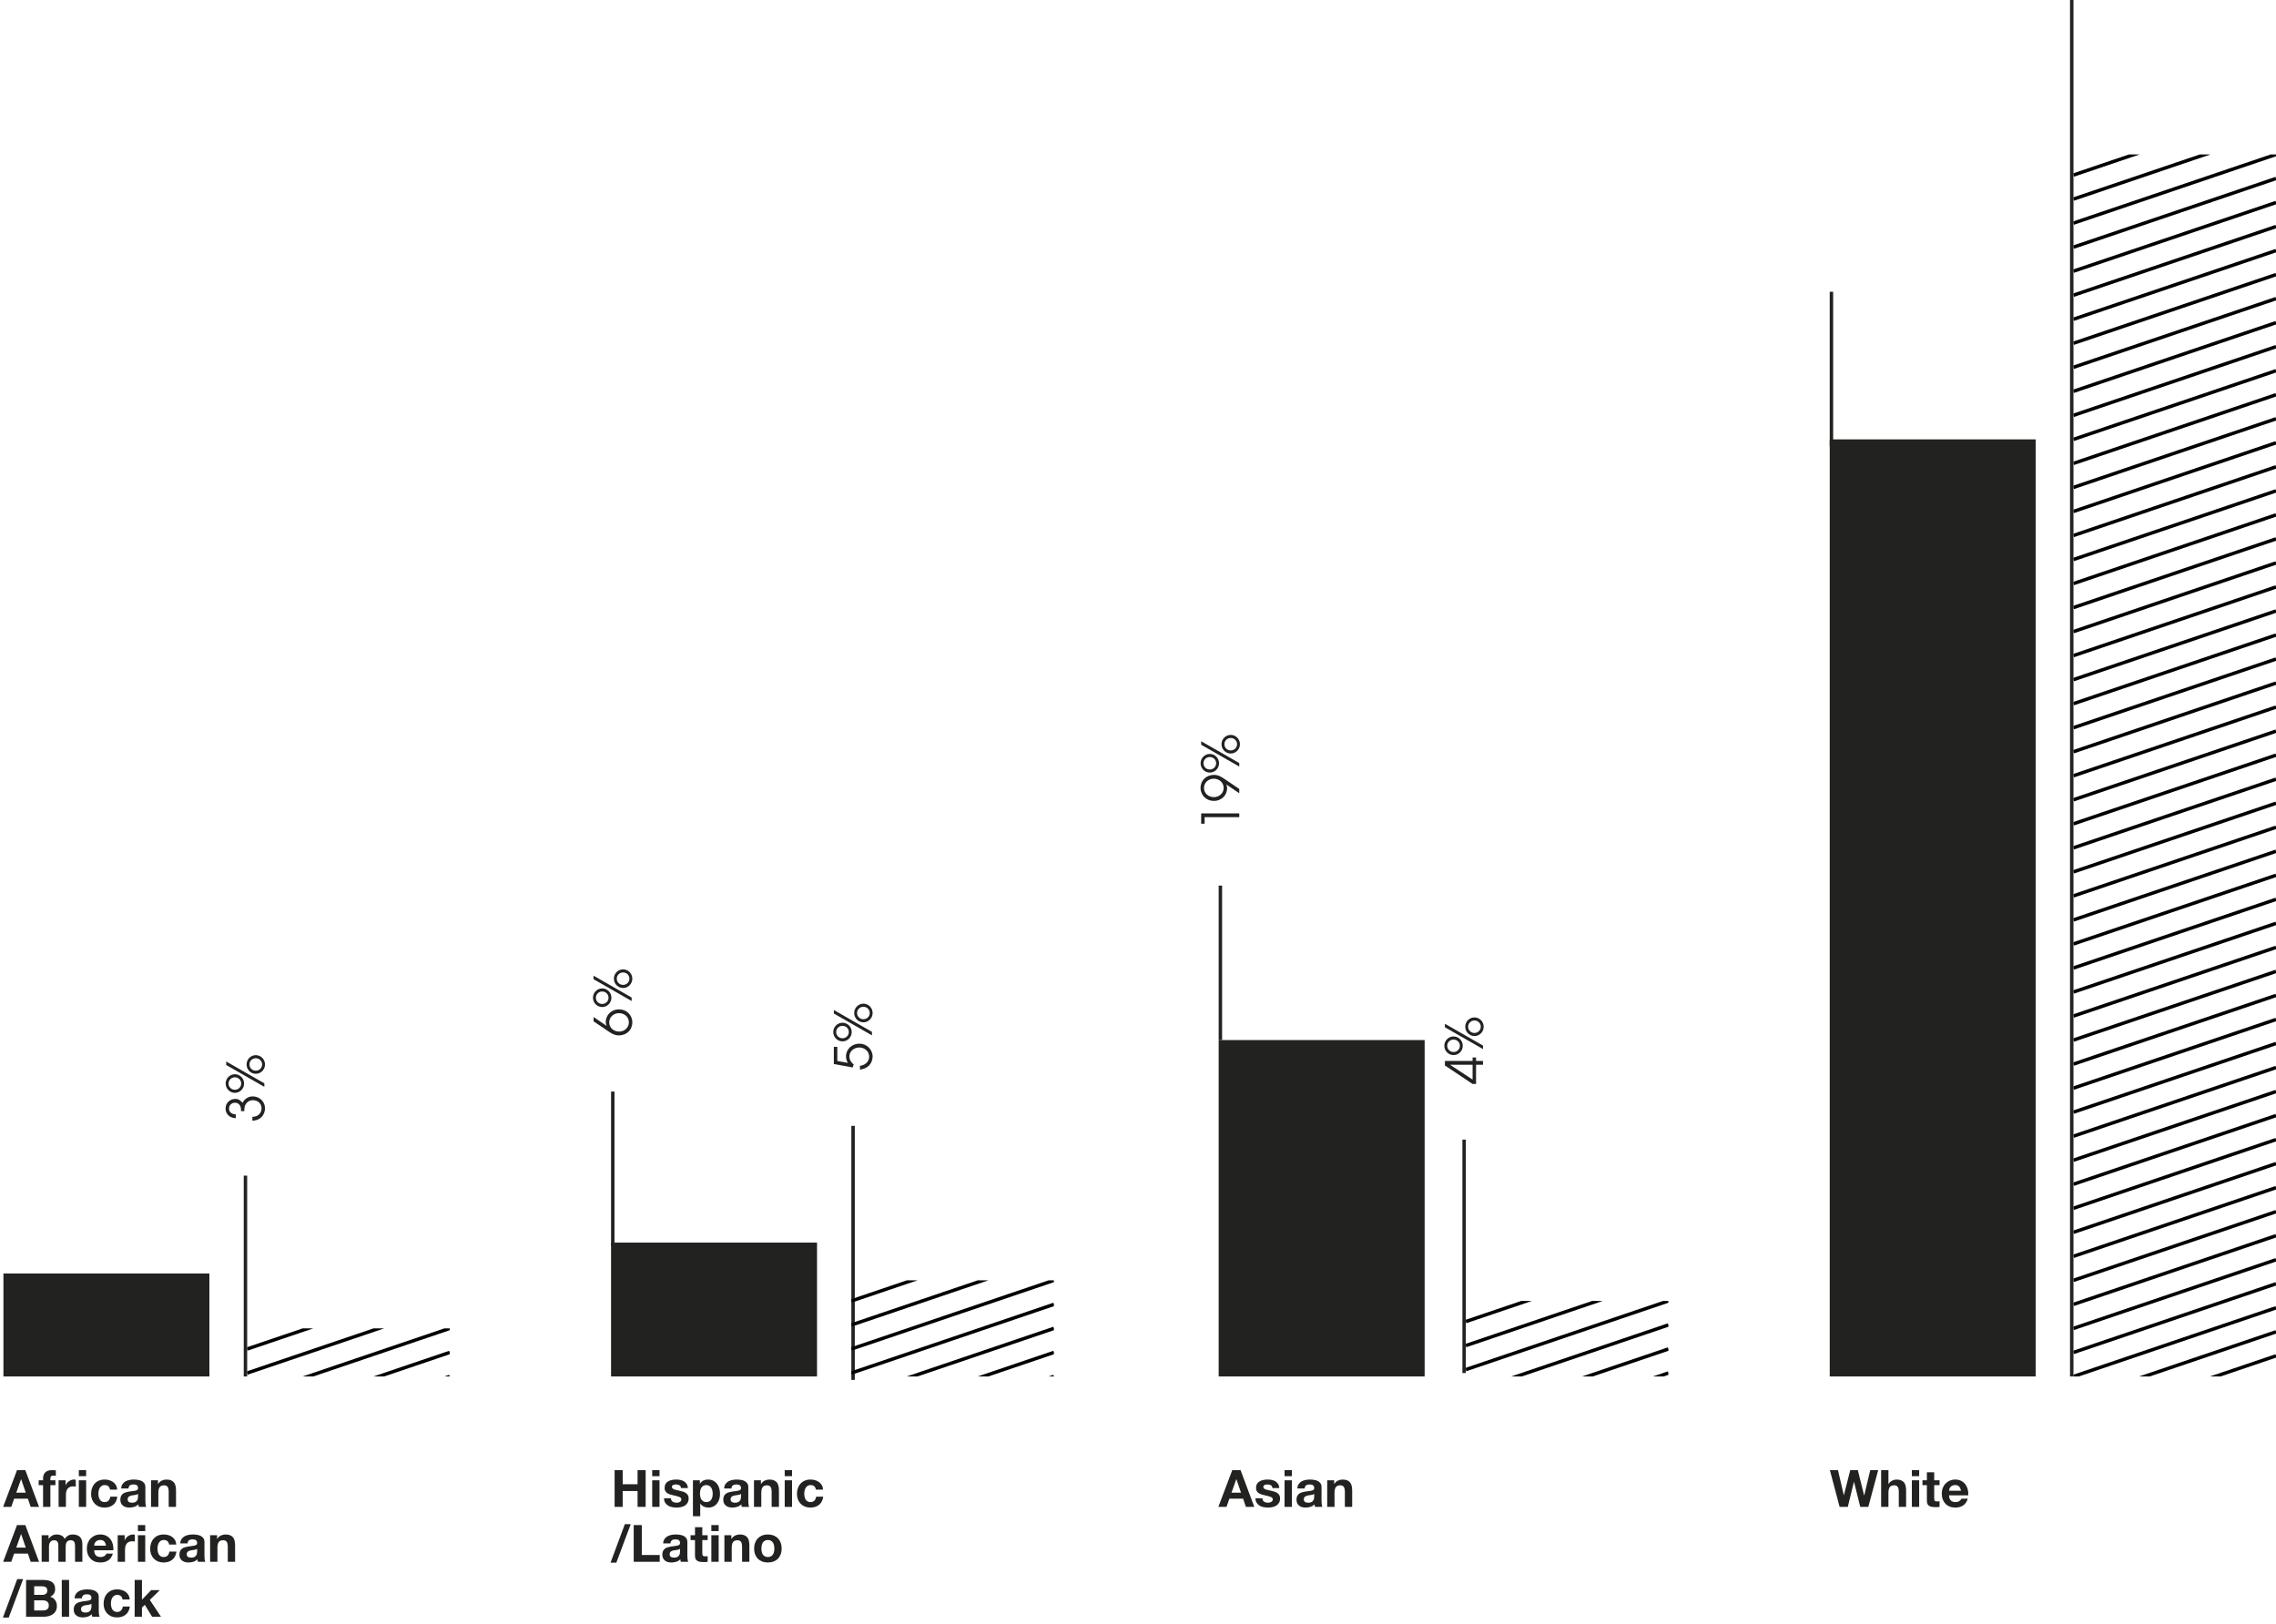 <svg width="663" height="473" viewBox="0 0 663 473" fill="none" xmlns="http://www.w3.org/2000/svg">
<path d="M180.31 294.05C178.18 294.05 176.455 295.625 176.455 297.785C176.455 298.145 176.545 298.505 176.695 298.82L176.68 298.85L172.915 296.285L172.915 297.545L176.995 300.305C178.015 300.995 178.975 301.64 180.25 301.64C182.47 301.64 184.195 300.11 184.195 297.845C184.195 295.655 182.47 294.05 180.31 294.05ZM180.325 295.16C181.87 295.16 183.19 296.24 183.19 297.845C183.19 299.405 181.87 300.53 180.355 300.53C178.825 300.53 177.46 299.45 177.46 297.845C177.46 296.255 178.795 295.16 180.325 295.16ZM175.42 287.949C173.935 287.949 172.735 289.179 172.735 290.664C172.735 292.149 173.935 293.379 175.42 293.379C176.905 293.379 178.105 292.149 178.105 290.664C178.105 289.179 176.905 287.949 175.42 287.949ZM172.9 284.244L172.9 285.264L184 291.624L184 290.604L172.9 284.244ZM181.51 282.399C180.025 282.399 178.825 283.629 178.825 285.114C178.825 286.599 180.025 287.829 181.51 287.829C182.995 287.829 184.195 286.599 184.195 285.114C184.195 283.629 182.995 282.399 181.51 282.399ZM175.42 288.849C176.44 288.849 177.265 289.644 177.265 290.664C177.265 291.684 176.44 292.479 175.42 292.479C174.4 292.479 173.575 291.684 173.575 290.664C173.575 289.644 174.4 288.849 175.42 288.849ZM181.51 283.299C182.53 283.299 183.355 284.094 183.355 285.114C183.355 286.134 182.53 286.929 181.51 286.929C180.49 286.929 179.665 286.134 179.665 285.114C179.665 284.094 180.49 283.299 181.51 283.299Z" fill="#222220"/>
<path d="M361 236.96L349.9 236.96L349.9 239.975L350.905 239.975L350.905 238.07L361 238.07L361 236.96ZM353.665 225.744C351.445 225.744 349.72 227.274 349.72 229.539C349.72 231.729 351.445 233.334 353.605 233.334C355.735 233.334 357.46 231.759 357.46 229.599C357.46 229.239 357.385 228.879 357.22 228.564L357.235 228.534L361 231.099L361 229.839L356.92 227.079C355.9 226.389 354.94 225.744 353.665 225.744ZM353.56 226.854C355.09 226.854 356.455 227.934 356.455 229.539C356.455 231.129 355.12 232.224 353.59 232.224C352.045 232.224 350.725 231.144 350.725 229.539C350.725 227.979 352.045 226.854 353.56 226.854ZM352.42 219.644C350.935 219.644 349.735 220.874 349.735 222.359C349.735 223.844 350.935 225.074 352.42 225.074C353.905 225.074 355.105 223.844 355.105 222.359C355.105 220.874 353.905 219.644 352.42 219.644ZM349.9 215.939L349.9 216.959L361 223.319L361 222.299L349.9 215.939ZM358.51 214.094C357.025 214.094 355.825 215.324 355.825 216.809C355.825 218.294 357.025 219.524 358.51 219.524C359.995 219.524 361.195 218.294 361.195 216.809C361.195 215.324 359.995 214.094 358.51 214.094ZM352.42 220.544C353.44 220.544 354.265 221.339 354.265 222.359C354.265 223.379 353.44 224.174 352.42 224.174C351.4 224.174 350.575 223.379 350.575 222.359C350.575 221.339 351.4 220.544 352.42 220.544ZM358.51 214.994C359.53 214.994 360.355 215.789 360.355 216.809C360.355 217.829 359.53 218.624 358.51 218.624C357.49 218.624 356.665 217.829 356.665 216.809C356.665 215.789 357.49 214.994 358.51 214.994Z" fill="#222220"/>
<path d="M73.58 319.41C72.305 319.41 71.225 320.175 70.64 321.285C70.085 320.58 69.5 320.145 68.555 320.145C66.95 320.145 65.705 321.33 65.705 322.95C65.705 324.66 67.04 325.71 68.675 325.755L68.675 324.645C67.685 324.645 66.71 324.075 66.71 322.98C66.71 321.96 67.46 321.255 68.465 321.255C69.65 321.255 70.205 322.23 70.205 323.325C70.205 323.445 70.19 323.58 70.19 323.7L71.165 323.7C71.18 323.28 71.165 322.83 71.27 322.41C71.54 321.33 72.515 320.52 73.64 320.52C75.065 320.52 76.19 321.435 76.19 322.905C76.19 323.775 75.755 324.54 75.005 324.99C74.525 325.275 74.075 325.335 73.52 325.38L73.52 326.49C75.08 326.43 76.37 325.74 76.94 324.225C77.105 323.82 77.195 323.355 77.195 322.905C77.195 320.88 75.575 319.41 73.58 319.41ZM68.42 312.949C66.935 312.949 65.735 314.179 65.735 315.664C65.735 317.149 66.935 318.379 68.42 318.379C69.905 318.379 71.105 317.149 71.105 315.664C71.105 314.179 69.905 312.949 68.42 312.949ZM65.9 309.244L65.9 310.264L77 316.624L77 315.604L65.9 309.244ZM74.51 307.399C73.025 307.399 71.825 308.629 71.825 310.114C71.825 311.599 73.025 312.829 74.51 312.829C75.995 312.829 77.195 311.599 77.195 310.114C77.195 308.629 75.995 307.399 74.51 307.399ZM68.42 313.849C69.44 313.849 70.265 314.644 70.265 315.664C70.265 316.684 69.44 317.479 68.42 317.479C67.4 317.479 66.575 316.684 66.575 315.664C66.575 314.644 67.4 313.849 68.42 313.849ZM74.51 308.299C75.53 308.299 76.355 309.094 76.355 310.114C76.355 311.134 75.53 311.929 74.51 311.929C73.49 311.929 72.665 311.134 72.665 310.114C72.665 309.094 73.49 308.299 74.51 308.299Z" fill="#222220"/>
<path d="M250.325 304.05C248.225 304.05 246.44 305.61 246.44 307.755C246.44 308.445 246.635 309.045 246.965 309.645L243.905 309.09L243.905 304.98L242.9 304.98L242.9 309.975L248.375 310.98L248.69 310.11C247.97 309.555 247.43 308.745 247.43 307.8C247.43 306.21 248.825 305.16 250.325 305.16C251.81 305.16 253.19 306.27 253.19 307.815C253.19 309.345 251.96 310.35 250.505 310.5L250.505 311.61C252.08 311.4 253.4 310.65 253.955 309.105C254.105 308.7 254.195 308.25 254.195 307.815C254.195 305.685 252.425 304.05 250.325 304.05ZM245.42 297.949C243.935 297.949 242.735 299.179 242.735 300.664C242.735 302.149 243.935 303.379 245.42 303.379C246.905 303.379 248.105 302.149 248.105 300.664C248.105 299.179 246.905 297.949 245.42 297.949ZM242.9 294.244L242.9 295.264L254 301.624L254 300.604L242.9 294.244ZM251.51 292.399C250.025 292.399 248.825 293.629 248.825 295.114C248.825 296.599 250.025 297.829 251.51 297.829C252.995 297.829 254.195 296.599 254.195 295.114C254.195 293.629 252.995 292.399 251.51 292.399ZM245.42 298.849C246.44 298.849 247.265 299.644 247.265 300.664C247.265 301.684 246.44 302.479 245.42 302.479C244.4 302.479 243.575 301.684 243.575 300.664C243.575 299.644 244.4 298.849 245.42 298.849ZM251.51 293.299C252.53 293.299 253.355 294.094 253.355 295.114C253.355 296.134 252.53 296.929 251.51 296.929C250.49 296.929 249.665 296.134 249.665 295.114C249.665 294.094 250.49 293.299 251.51 293.299Z" fill="#222220"/>
<path d="M429.975 308.08L428.97 308.08L428.97 309.085L420.9 309.085L420.9 310.405L428.97 315.79L429.975 315.79L429.975 310.195L432 310.195L432 309.085L429.975 309.085L429.975 308.08ZM428.97 310.195L428.97 314.515L422.43 310.225L422.43 310.195L428.97 310.195ZM423.42 301.949C421.935 301.949 420.735 303.179 420.735 304.664C420.735 306.149 421.935 307.379 423.42 307.379C424.905 307.379 426.105 306.149 426.105 304.664C426.105 303.179 424.905 301.949 423.42 301.949ZM420.9 298.244L420.9 299.264L432 305.624L432 304.604L420.9 298.244ZM429.51 296.399C428.025 296.399 426.825 297.629 426.825 299.114C426.825 300.599 428.025 301.829 429.51 301.829C430.995 301.829 432.195 300.599 432.195 299.114C432.195 297.629 430.995 296.399 429.51 296.399ZM423.42 302.849C424.44 302.849 425.265 303.644 425.265 304.664C425.265 305.684 424.44 306.479 423.42 306.479C422.4 306.479 421.575 305.684 421.575 304.664C421.575 303.644 422.4 302.849 423.42 302.849ZM429.51 297.299C430.53 297.299 431.355 298.094 431.355 299.114C431.355 300.134 430.53 300.929 429.51 300.929C428.49 300.929 427.665 300.134 427.665 299.114C427.665 298.094 428.49 297.299 429.51 297.299Z" fill="#222220"/>
<path d="M61 371H1V401.001H61V371Z" fill="#222220"/>
<path d="M4.735 434.86L6.13 430.93H6.16L7.51 434.86H4.735ZM4.96 428.29L0.91 439H3.28L4.12 436.615H8.125L8.935 439H11.38L7.375 428.29H4.96ZM12.544 432.67V439H14.674V432.67H16.144V431.245H14.674V430.78C14.674 430.46 14.734 430.235 14.854 430.105C14.984 429.965 15.194 429.895 15.484 429.895C15.754 429.895 16.014 429.91 16.264 429.94V428.35C16.084 428.34 15.899 428.33 15.709 428.32C15.519 428.3 15.329 428.29 15.139 428.29C14.269 428.29 13.619 428.51 13.189 428.95C12.759 429.39 12.544 429.955 12.544 430.645V431.245H11.269V432.67H12.544ZM17.074 431.245L17.074 439H19.204L19.204 435.505C19.204 435.155 19.239 434.83 19.309 434.53C19.379 434.23 19.494 433.97 19.654 433.75C19.824 433.52 20.044 433.34 20.314 433.21C20.584 433.08 20.914 433.015 21.304 433.015C21.434 433.015 21.569 433.025 21.709 433.045C21.849 433.055 21.969 433.07 22.069 433.09V431.11C21.899 431.06 21.744 431.035 21.604 431.035C21.334 431.035 21.074 431.075 20.824 431.155C20.574 431.235 20.339 431.35 20.119 431.5C19.899 431.64 19.704 431.815 19.534 432.025C19.364 432.225 19.229 432.445 19.129 432.685H19.099V431.245H17.074ZM25.094 430.045V428.29H22.964V430.045H25.094ZM22.964 431.245L22.964 439H25.094L25.094 431.245H22.964ZM32.051 433.975H34.136C34.106 433.475 33.986 433.045 33.776 432.685C33.566 432.315 33.291 432.01 32.951 431.77C32.621 431.52 32.241 431.335 31.811 431.215C31.391 431.095 30.951 431.035 30.491 431.035C29.861 431.035 29.301 431.14 28.811 431.35C28.321 431.56 27.906 431.855 27.566 432.235C27.226 432.605 26.966 433.05 26.786 433.57C26.616 434.08 26.531 434.635 26.531 435.235C26.531 435.815 26.626 436.35 26.816 436.84C27.006 437.32 27.271 437.735 27.611 438.085C27.951 438.435 28.361 438.71 28.841 438.91C29.331 439.1 29.866 439.195 30.446 439.195C31.476 439.195 32.321 438.925 32.981 438.385C33.641 437.845 34.041 437.06 34.181 436.03H32.126C32.056 436.51 31.881 436.895 31.601 437.185C31.331 437.465 30.941 437.605 30.431 437.605C30.101 437.605 29.821 437.53 29.591 437.38C29.361 437.23 29.176 437.04 29.036 436.81C28.906 436.57 28.811 436.305 28.751 436.015C28.691 435.725 28.661 435.44 28.661 435.16C28.661 434.87 28.691 434.58 28.751 434.29C28.811 433.99 28.911 433.72 29.051 433.48C29.201 433.23 29.391 433.03 29.621 432.88C29.851 432.72 30.136 432.64 30.476 432.64C31.386 432.64 31.911 433.085 32.051 433.975ZM35.294 433.63H37.424C37.464 433.21 37.604 432.91 37.844 432.73C38.084 432.55 38.414 432.46 38.834 432.46C39.024 432.46 39.199 432.475 39.359 432.505C39.529 432.525 39.674 432.575 39.794 432.655C39.924 432.725 40.024 432.83 40.094 432.97C40.174 433.1 40.214 433.28 40.214 433.51C40.224 433.73 40.159 433.9 40.019 434.02C39.879 434.13 39.689 434.215 39.449 434.275C39.209 434.335 38.934 434.38 38.624 434.41C38.314 434.44 37.999 434.48 37.679 434.53C37.359 434.58 37.039 434.65 36.719 434.74C36.409 434.82 36.129 434.945 35.879 435.115C35.639 435.285 35.439 435.515 35.279 435.805C35.129 436.085 35.054 436.445 35.054 436.885C35.054 437.285 35.119 437.63 35.249 437.92C35.389 438.21 35.579 438.45 35.819 438.64C36.059 438.83 36.339 438.97 36.659 439.06C36.979 439.15 37.324 439.195 37.694 439.195C38.174 439.195 38.644 439.125 39.104 438.985C39.564 438.845 39.964 438.6 40.304 438.25C40.314 438.38 40.329 438.51 40.349 438.64C40.379 438.76 40.414 438.88 40.454 439H42.614C42.514 438.84 42.444 438.6 42.404 438.28C42.364 437.96 42.344 437.625 42.344 437.275V433.24C42.344 432.77 42.239 432.395 42.029 432.115C41.819 431.825 41.549 431.6 41.219 431.44C40.889 431.28 40.524 431.175 40.124 431.125C39.724 431.065 39.329 431.035 38.939 431.035C38.509 431.035 38.079 431.08 37.649 431.17C37.229 431.25 36.849 431.39 36.509 431.59C36.169 431.79 35.889 432.055 35.669 432.385C35.449 432.715 35.324 433.13 35.294 433.63ZM40.214 435.205V436C40.214 436.12 40.199 436.28 40.169 436.48C40.149 436.68 40.084 436.88 39.974 437.08C39.864 437.27 39.694 437.435 39.464 437.575C39.234 437.715 38.909 437.785 38.489 437.785C38.319 437.785 38.154 437.77 37.994 437.74C37.834 437.71 37.694 437.66 37.574 437.59C37.454 437.51 37.359 437.405 37.289 437.275C37.219 437.145 37.184 436.985 37.184 436.795C37.184 436.595 37.219 436.43 37.289 436.3C37.359 436.17 37.449 436.065 37.559 435.985C37.679 435.895 37.814 435.825 37.964 435.775C38.124 435.725 38.284 435.685 38.444 435.655C38.614 435.625 38.784 435.6 38.954 435.58C39.124 435.56 39.284 435.535 39.434 435.505C39.594 435.475 39.739 435.44 39.869 435.4C40.009 435.35 40.124 435.285 40.214 435.205ZM43.998 431.245V439H46.127V434.935C46.127 434.145 46.258 433.58 46.517 433.24C46.778 432.89 47.197 432.715 47.778 432.715C48.288 432.715 48.642 432.875 48.843 433.195C49.042 433.505 49.142 433.98 49.142 434.62V439H51.273V434.23C51.273 433.75 51.227 433.315 51.138 432.925C51.057 432.525 50.913 432.19 50.703 431.92C50.492 431.64 50.203 431.425 49.833 431.275C49.472 431.115 49.008 431.035 48.438 431.035C47.987 431.035 47.547 431.14 47.117 431.35C46.688 431.55 46.337 431.875 46.068 432.325H46.023V431.245H43.998ZM4.735 450.86L6.13 446.93H6.16L7.51 450.86H4.735ZM4.96 444.29L0.91 455H3.28L4.12 452.615H8.125L8.935 455H11.38L7.375 444.29H4.96ZM12.139 447.245L12.139 455H14.269L14.269 450.5C14.269 450.12 14.324 449.815 14.434 449.585C14.544 449.345 14.674 449.165 14.824 449.045C14.984 448.915 15.144 448.83 15.304 448.79C15.474 448.74 15.609 448.715 15.709 448.715C16.049 448.715 16.304 448.775 16.474 448.895C16.654 449.005 16.779 449.155 16.849 449.345C16.929 449.535 16.974 449.745 16.984 449.975C16.994 450.195 16.999 450.42 16.999 450.65L16.999 455H19.129V450.68C19.129 450.44 19.144 450.205 19.174 449.975C19.214 449.735 19.284 449.525 19.384 449.345C19.494 449.155 19.639 449.005 19.819 448.895C20.009 448.775 20.254 448.715 20.554 448.715C20.854 448.715 21.089 448.765 21.259 448.865C21.439 448.965 21.574 449.1 21.664 449.27C21.754 449.44 21.809 449.64 21.829 449.87C21.849 450.1 21.859 450.345 21.859 450.605V455H23.989V449.81C23.989 449.31 23.919 448.885 23.779 448.535C23.639 448.175 23.444 447.885 23.194 447.665C22.944 447.445 22.644 447.285 22.294 447.185C21.944 447.085 21.564 447.035 21.154 447.035C20.614 447.035 20.144 447.165 19.744 447.425C19.354 447.685 19.044 447.985 18.814 448.325C18.604 447.845 18.294 447.51 17.884 447.32C17.484 447.13 17.039 447.035 16.549 447.035C16.039 447.035 15.584 447.145 15.184 447.365C14.794 447.585 14.459 447.895 14.179 448.295H14.149V447.245H12.139ZM30.892 450.29H27.427C27.437 450.14 27.467 449.97 27.517 449.78C27.577 449.59 27.672 449.41 27.802 449.24C27.942 449.07 28.122 448.93 28.342 448.82C28.572 448.7 28.857 448.64 29.197 448.64C29.717 448.64 30.102 448.78 30.352 449.06C30.612 449.34 30.792 449.75 30.892 450.29ZM27.427 451.64H33.022C33.062 451.04 33.012 450.465 32.872 449.915C32.732 449.365 32.502 448.875 32.182 448.445C31.872 448.015 31.472 447.675 30.982 447.425C30.492 447.165 29.917 447.035 29.257 447.035C28.667 447.035 28.127 447.14 27.637 447.35C27.157 447.56 26.742 447.85 26.392 448.22C26.042 448.58 25.772 449.01 25.582 449.51C25.392 450.01 25.297 450.55 25.297 451.13C25.297 451.73 25.387 452.28 25.567 452.78C25.757 453.28 26.022 453.71 26.362 454.07C26.702 454.43 27.117 454.71 27.607 454.91C28.097 455.1 28.647 455.195 29.257 455.195C30.137 455.195 30.887 454.995 31.507 454.595C32.127 454.195 32.587 453.53 32.887 452.6H31.012C30.942 452.84 30.752 453.07 30.442 453.29C30.132 453.5 29.762 453.605 29.332 453.605C28.732 453.605 28.272 453.45 27.952 453.14C27.632 452.83 27.457 452.33 27.427 451.64ZM34.286 447.245V455H36.416V451.505C36.416 451.155 36.451 450.83 36.521 450.53C36.591 450.23 36.706 449.97 36.866 449.75C37.036 449.52 37.256 449.34 37.526 449.21C37.796 449.08 38.126 449.015 38.516 449.015C38.646 449.015 38.781 449.025 38.921 449.045C39.061 449.055 39.181 449.07 39.281 449.09V447.11C39.111 447.06 38.956 447.035 38.816 447.035C38.546 447.035 38.286 447.075 38.036 447.155C37.786 447.235 37.551 447.35 37.331 447.5C37.111 447.64 36.916 447.815 36.746 448.025C36.576 448.225 36.441 448.445 36.341 448.685H36.311V447.245H34.286ZM42.306 446.045V444.29H40.176V446.045H42.306ZM40.176 447.245V455H42.306V447.245H40.176ZM49.263 449.975H51.348C51.318 449.475 51.198 449.045 50.988 448.685C50.778 448.315 50.503 448.01 50.163 447.77C49.833 447.52 49.453 447.335 49.023 447.215C48.603 447.095 48.163 447.035 47.703 447.035C47.073 447.035 46.513 447.14 46.023 447.35C45.533 447.56 45.118 447.855 44.778 448.235C44.438 448.605 44.178 449.05 43.998 449.57C43.828 450.08 43.743 450.635 43.743 451.235C43.743 451.815 43.838 452.35 44.028 452.84C44.218 453.32 44.483 453.735 44.823 454.085C45.163 454.435 45.573 454.71 46.053 454.91C46.543 455.1 47.078 455.195 47.658 455.195C48.688 455.195 49.533 454.925 50.193 454.385C50.853 453.845 51.253 453.06 51.393 452.03H49.338C49.268 452.51 49.093 452.895 48.813 453.185C48.543 453.465 48.153 453.605 47.643 453.605C47.313 453.605 47.033 453.53 46.803 453.38C46.573 453.23 46.388 453.04 46.248 452.81C46.118 452.57 46.023 452.305 45.963 452.015C45.903 451.725 45.873 451.44 45.873 451.16C45.873 450.87 45.903 450.58 45.963 450.29C46.023 449.99 46.123 449.72 46.263 449.48C46.413 449.23 46.603 449.03 46.833 448.88C47.063 448.72 47.348 448.64 47.688 448.64C48.598 448.64 49.123 449.085 49.263 449.975ZM52.506 449.63H54.636C54.676 449.21 54.816 448.91 55.056 448.73C55.296 448.55 55.626 448.46 56.046 448.46C56.236 448.46 56.411 448.475 56.571 448.505C56.741 448.525 56.886 448.575 57.006 448.655C57.136 448.725 57.236 448.83 57.306 448.97C57.386 449.1 57.426 449.28 57.426 449.51C57.436 449.73 57.371 449.9 57.231 450.02C57.091 450.13 56.901 450.215 56.661 450.275C56.421 450.335 56.146 450.38 55.836 450.41C55.526 450.44 55.211 450.48 54.891 450.53C54.571 450.58 54.251 450.65 53.931 450.74C53.621 450.82 53.341 450.945 53.091 451.115C52.851 451.285 52.651 451.515 52.491 451.805C52.341 452.085 52.266 452.445 52.266 452.885C52.266 453.285 52.331 453.63 52.461 453.92C52.601 454.21 52.791 454.45 53.031 454.64C53.271 454.83 53.551 454.97 53.871 455.06C54.191 455.15 54.536 455.195 54.906 455.195C55.386 455.195 55.856 455.125 56.316 454.985C56.776 454.845 57.176 454.6 57.516 454.25C57.526 454.38 57.541 454.51 57.561 454.64C57.591 454.76 57.626 454.88 57.666 455H59.826C59.726 454.84 59.656 454.6 59.616 454.28C59.576 453.96 59.556 453.625 59.556 453.275V449.24C59.556 448.77 59.451 448.395 59.241 448.115C59.031 447.825 58.761 447.6 58.431 447.44C58.101 447.28 57.736 447.175 57.336 447.125C56.936 447.065 56.541 447.035 56.151 447.035C55.721 447.035 55.291 447.08 54.861 447.17C54.441 447.25 54.061 447.39 53.721 447.59C53.381 447.79 53.101 448.055 52.881 448.385C52.661 448.715 52.536 449.13 52.506 449.63ZM57.426 451.205V452C57.426 452.12 57.411 452.28 57.381 452.48C57.361 452.68 57.296 452.88 57.186 453.08C57.076 453.27 56.906 453.435 56.676 453.575C56.446 453.715 56.121 453.785 55.701 453.785C55.531 453.785 55.366 453.77 55.206 453.74C55.046 453.71 54.906 453.66 54.786 453.59C54.666 453.51 54.571 453.405 54.501 453.275C54.431 453.145 54.396 452.985 54.396 452.795C54.396 452.595 54.431 452.43 54.501 452.3C54.571 452.17 54.661 452.065 54.771 451.985C54.891 451.895 55.026 451.825 55.176 451.775C55.336 451.725 55.496 451.685 55.656 451.655C55.826 451.625 55.996 451.6 56.166 451.58C56.336 451.56 56.496 451.535 56.646 451.505C56.806 451.475 56.951 451.44 57.081 451.4C57.221 451.35 57.336 451.285 57.426 451.205ZM61.209 447.245V455H63.339V450.935C63.339 450.145 63.469 449.58 63.729 449.24C63.989 448.89 64.409 448.715 64.989 448.715C65.499 448.715 65.854 448.875 66.054 449.195C66.254 449.505 66.354 449.98 66.354 450.62V455H68.484V450.23C68.484 449.75 68.439 449.315 68.349 448.925C68.269 448.525 68.124 448.19 67.914 447.92C67.704 447.64 67.414 447.425 67.044 447.275C66.684 447.115 66.219 447.035 65.649 447.035C65.199 447.035 64.759 447.14 64.329 447.35C63.899 447.55 63.549 447.875 63.279 448.325H63.234V447.245H61.209ZM5.02 460.035L0.85 471.24H2.545L6.73 460.035H5.02ZM9.956 464.625L9.956 462.12H12.161C12.371 462.12 12.571 462.14 12.761 462.18C12.961 462.21 13.136 462.27 13.286 462.36C13.436 462.45 13.556 462.575 13.646 462.735C13.736 462.895 13.781 463.1 13.781 463.35C13.781 463.8 13.646 464.125 13.376 464.325C13.106 464.525 12.761 464.625 12.341 464.625H9.956ZM7.601 460.29L7.601 471H12.791C13.271 471 13.736 470.94 14.186 470.82C14.646 470.7 15.051 470.515 15.401 470.265C15.761 470.015 16.046 469.695 16.256 469.305C16.466 468.905 16.571 468.435 16.571 467.895C16.571 467.225 16.406 466.655 16.076 466.185C15.756 465.705 15.266 465.37 14.606 465.18C15.086 464.95 15.446 464.655 15.686 464.295C15.936 463.935 16.061 463.485 16.061 462.945C16.061 462.445 15.976 462.025 15.806 461.685C15.646 461.345 15.416 461.075 15.116 460.875C14.816 460.665 14.456 460.515 14.036 460.425C13.616 460.335 13.151 460.29 12.641 460.29H7.601ZM9.956 469.17V466.23H12.521C13.031 466.23 13.441 466.35 13.751 466.59C14.061 466.82 14.216 467.21 14.216 467.76C14.216 468.04 14.166 468.27 14.066 468.45C13.976 468.63 13.851 468.775 13.691 468.885C13.531 468.985 13.346 469.06 13.136 469.11C12.926 469.15 12.706 469.17 12.476 469.17H9.956ZM17.998 460.29V471H20.128V460.29H17.998ZM21.715 465.63H23.845C23.885 465.21 24.025 464.91 24.265 464.73C24.505 464.55 24.835 464.46 25.255 464.46C25.445 464.46 25.62 464.475 25.78 464.505C25.95 464.525 26.095 464.575 26.215 464.655C26.345 464.725 26.445 464.83 26.515 464.97C26.595 465.1 26.635 465.28 26.635 465.51C26.645 465.73 26.58 465.9 26.44 466.02C26.3 466.13 26.11 466.215 25.87 466.275C25.63 466.335 25.355 466.38 25.045 466.41C24.735 466.44 24.42 466.48 24.1 466.53C23.78 466.58 23.46 466.65 23.14 466.74C22.83 466.82 22.55 466.945 22.3 467.115C22.06 467.285 21.86 467.515 21.7 467.805C21.55 468.085 21.475 468.445 21.475 468.885C21.475 469.285 21.54 469.63 21.67 469.92C21.81 470.21 22 470.45 22.24 470.64C22.48 470.83 22.76 470.97 23.08 471.06C23.4 471.15 23.745 471.195 24.115 471.195C24.595 471.195 25.065 471.125 25.525 470.985C25.985 470.845 26.385 470.6 26.725 470.25C26.735 470.38 26.75 470.51 26.77 470.64C26.8 470.76 26.835 470.88 26.875 471H29.035C28.935 470.84 28.865 470.6 28.825 470.28C28.785 469.96 28.765 469.625 28.765 469.275V465.24C28.765 464.77 28.66 464.395 28.45 464.115C28.24 463.825 27.97 463.6 27.64 463.44C27.31 463.28 26.945 463.175 26.545 463.125C26.145 463.065 25.75 463.035 25.36 463.035C24.93 463.035 24.5 463.08 24.07 463.17C23.65 463.25 23.27 463.39 22.93 463.59C22.59 463.79 22.31 464.055 22.09 464.385C21.87 464.715 21.745 465.13 21.715 465.63ZM26.635 467.205V468C26.635 468.12 26.62 468.28 26.59 468.48C26.57 468.68 26.505 468.88 26.395 469.08C26.285 469.27 26.115 469.435 25.885 469.575C25.655 469.715 25.33 469.785 24.91 469.785C24.74 469.785 24.575 469.77 24.415 469.74C24.255 469.71 24.115 469.66 23.995 469.59C23.875 469.51 23.78 469.405 23.71 469.275C23.64 469.145 23.605 468.985 23.605 468.795C23.605 468.595 23.64 468.43 23.71 468.3C23.78 468.17 23.87 468.065 23.98 467.985C24.1 467.895 24.235 467.825 24.385 467.775C24.545 467.725 24.705 467.685 24.865 467.655C25.035 467.625 25.205 467.6 25.375 467.58C25.545 467.56 25.705 467.535 25.855 467.505C26.015 467.475 26.16 467.44 26.29 467.4C26.43 467.35 26.545 467.285 26.635 467.205ZM35.698 465.975H37.783C37.753 465.475 37.633 465.045 37.423 464.685C37.213 464.315 36.938 464.01 36.598 463.77C36.268 463.52 35.888 463.335 35.458 463.215C35.038 463.095 34.598 463.035 34.138 463.035C33.508 463.035 32.948 463.14 32.458 463.35C31.968 463.56 31.553 463.855 31.213 464.235C30.873 464.605 30.613 465.05 30.433 465.57C30.263 466.08 30.178 466.635 30.178 467.235C30.178 467.815 30.273 468.35 30.463 468.84C30.653 469.32 30.918 469.735 31.258 470.085C31.598 470.435 32.008 470.71 32.488 470.91C32.978 471.1 33.513 471.195 34.093 471.195C35.123 471.195 35.968 470.925 36.628 470.385C37.288 469.845 37.688 469.06 37.828 468.03H35.773C35.703 468.51 35.528 468.895 35.248 469.185C34.978 469.465 34.588 469.605 34.078 469.605C33.748 469.605 33.468 469.53 33.238 469.38C33.008 469.23 32.823 469.04 32.683 468.81C32.553 468.57 32.458 468.305 32.398 468.015C32.338 467.725 32.308 467.44 32.308 467.16C32.308 466.87 32.338 466.58 32.398 466.29C32.458 465.99 32.558 465.72 32.698 465.48C32.848 465.23 33.038 465.03 33.268 464.88C33.498 464.72 33.783 464.64 34.123 464.64C35.033 464.64 35.558 465.085 35.698 465.975ZM39.227 460.29V471H41.357V468.33L42.182 467.535L44.312 471H46.892L43.637 466.095L46.562 463.245H44.042L41.357 466.035V460.29H39.227Z" fill="#222220"/>
<path d="M358.735 434.86L360.13 430.93H360.16L361.51 434.86H358.735ZM358.96 428.29L354.91 439H357.28L358.12 436.615H362.125L362.935 439H365.38L361.375 428.29H358.96ZM367.729 436.48H365.704C365.724 437 365.839 437.435 366.049 437.785C366.269 438.125 366.544 438.4 366.874 438.61C367.214 438.82 367.599 438.97 368.029 439.06C368.459 439.15 368.899 439.195 369.349 439.195C369.789 439.195 370.219 439.15 370.639 439.06C371.069 438.98 371.449 438.835 371.779 438.625C372.109 438.415 372.374 438.14 372.574 437.8C372.784 437.45 372.889 437.02 372.889 436.51C372.889 436.15 372.819 435.85 372.679 435.61C372.539 435.36 372.354 435.155 372.124 434.995C371.894 434.825 371.629 434.69 371.329 434.59C371.039 434.49 370.739 434.405 370.429 434.335C370.129 434.265 369.834 434.2 369.544 434.14C369.254 434.08 368.994 434.015 368.764 433.945C368.544 433.865 368.364 433.765 368.224 433.645C368.084 433.525 368.014 433.37 368.014 433.18C368.014 433.02 368.054 432.895 368.134 432.805C368.214 432.705 368.309 432.63 368.419 432.58C368.539 432.53 368.669 432.5 368.809 432.49C368.949 432.47 369.079 432.46 369.199 432.46C369.579 432.46 369.909 432.535 370.189 432.685C370.469 432.825 370.624 433.1 370.654 433.51H372.679C372.639 433.03 372.514 432.635 372.304 432.325C372.104 432.005 371.849 431.75 371.539 431.56C371.229 431.37 370.874 431.235 370.474 431.155C370.084 431.075 369.679 431.035 369.259 431.035C368.839 431.035 368.429 431.075 368.029 431.155C367.629 431.225 367.269 431.355 366.949 431.545C366.629 431.725 366.369 431.975 366.169 432.295C365.979 432.615 365.884 433.025 365.884 433.525C365.884 433.865 365.954 434.155 366.094 434.395C366.234 434.625 366.419 434.82 366.649 434.98C366.879 435.13 367.139 435.255 367.429 435.355C367.729 435.445 368.034 435.525 368.344 435.595C369.104 435.755 369.694 435.915 370.114 436.075C370.544 436.235 370.759 436.475 370.759 436.795C370.759 436.985 370.714 437.145 370.624 437.275C370.534 437.395 370.419 437.495 370.279 437.575C370.149 437.645 369.999 437.7 369.829 437.74C369.669 437.77 369.514 437.785 369.364 437.785C369.154 437.785 368.949 437.76 368.749 437.71C368.559 437.66 368.389 437.585 368.239 437.485C368.089 437.375 367.964 437.24 367.864 437.08C367.774 436.91 367.729 436.71 367.729 436.48ZM376.325 430.045V428.29H374.195V430.045H376.325ZM374.195 431.245V439H376.325V431.245H374.195ZM377.912 433.63H380.042C380.082 433.21 380.222 432.91 380.462 432.73C380.702 432.55 381.032 432.46 381.452 432.46C381.642 432.46 381.817 432.475 381.977 432.505C382.147 432.525 382.292 432.575 382.412 432.655C382.542 432.725 382.642 432.83 382.712 432.97C382.792 433.1 382.832 433.28 382.832 433.51C382.842 433.73 382.777 433.9 382.637 434.02C382.497 434.13 382.307 434.215 382.067 434.275C381.827 434.335 381.552 434.38 381.242 434.41C380.932 434.44 380.617 434.48 380.297 434.53C379.977 434.58 379.657 434.65 379.337 434.74C379.027 434.82 378.747 434.945 378.497 435.115C378.257 435.285 378.057 435.515 377.897 435.805C377.747 436.085 377.672 436.445 377.672 436.885C377.672 437.285 377.737 437.63 377.867 437.92C378.007 438.21 378.197 438.45 378.437 438.64C378.677 438.83 378.957 438.97 379.277 439.06C379.597 439.15 379.942 439.195 380.312 439.195C380.792 439.195 381.262 439.125 381.722 438.985C382.182 438.845 382.582 438.6 382.922 438.25C382.932 438.38 382.947 438.51 382.967 438.64C382.997 438.76 383.032 438.88 383.072 439H385.232C385.132 438.84 385.062 438.6 385.022 438.28C384.982 437.96 384.962 437.625 384.962 437.275V433.24C384.962 432.77 384.857 432.395 384.647 432.115C384.437 431.825 384.167 431.6 383.837 431.44C383.507 431.28 383.142 431.175 382.742 431.125C382.342 431.065 381.947 431.035 381.557 431.035C381.127 431.035 380.697 431.08 380.267 431.17C379.847 431.25 379.467 431.39 379.127 431.59C378.787 431.79 378.507 432.055 378.287 432.385C378.067 432.715 377.942 433.13 377.912 433.63ZM382.832 435.205V436C382.832 436.12 382.817 436.28 382.787 436.48C382.767 436.68 382.702 436.88 382.592 437.08C382.482 437.27 382.312 437.435 382.082 437.575C381.852 437.715 381.527 437.785 381.107 437.785C380.937 437.785 380.772 437.77 380.612 437.74C380.452 437.71 380.312 437.66 380.192 437.59C380.072 437.51 379.977 437.405 379.907 437.275C379.837 437.145 379.802 436.985 379.802 436.795C379.802 436.595 379.837 436.43 379.907 436.3C379.977 436.17 380.067 436.065 380.177 435.985C380.297 435.895 380.432 435.825 380.582 435.775C380.742 435.725 380.902 435.685 381.062 435.655C381.232 435.625 381.402 435.6 381.572 435.58C381.742 435.56 381.902 435.535 382.052 435.505C382.212 435.475 382.357 435.44 382.487 435.4C382.627 435.35 382.742 435.285 382.832 435.205ZM386.616 431.245V439H388.746V434.935C388.746 434.145 388.876 433.58 389.136 433.24C389.396 432.89 389.816 432.715 390.396 432.715C390.906 432.715 391.261 432.875 391.461 433.195C391.661 433.505 391.761 433.98 391.761 434.62V439H393.891V434.23C393.891 433.75 393.846 433.315 393.756 432.925C393.676 432.525 393.531 432.19 393.321 431.92C393.111 431.64 392.821 431.425 392.451 431.275C392.091 431.115 391.626 431.035 391.056 431.035C390.606 431.035 390.166 431.14 389.736 431.35C389.306 431.55 388.956 431.875 388.686 432.325H388.641V431.245H386.616Z" fill="#222220"/>
<path d="M544.235 439L547.115 428.29H544.805L543.05 435.67H543.02L541.19 428.29H538.985L537.125 435.58H537.095L535.4 428.29H533.045L535.88 439H538.265L540.05 431.71H540.08L541.895 439H544.235ZM547.975 428.29V439H550.105V434.935C550.105 434.145 550.235 433.58 550.495 433.24C550.755 432.89 551.175 432.715 551.755 432.715C552.265 432.715 552.62 432.875 552.82 433.195C553.02 433.505 553.12 433.98 553.12 434.62V439H555.25V434.23C555.25 433.75 555.205 433.315 555.115 432.925C555.035 432.525 554.89 432.19 554.68 431.92C554.47 431.64 554.18 431.425 553.81 431.275C553.45 431.115 552.985 431.035 552.415 431.035C552.015 431.035 551.605 431.14 551.185 431.35C550.765 431.55 550.42 431.875 550.15 432.325H550.105V428.29H547.975ZM559.057 430.045V428.29H556.927V430.045H559.057ZM556.927 431.245V439H559.057V431.245H556.927ZM563.434 431.245V428.92H561.304V431.245H560.014V432.67H561.304V437.245C561.304 437.635 561.369 437.95 561.499 438.19C561.629 438.43 561.804 438.615 562.024 438.745C562.254 438.875 562.514 438.96 562.804 439C563.104 439.05 563.419 439.075 563.749 439.075C563.959 439.075 564.174 439.07 564.394 439.06C564.614 439.05 564.814 439.03 564.994 439V437.35C564.894 437.37 564.789 437.385 564.679 437.395C564.569 437.405 564.454 437.41 564.334 437.41C563.974 437.41 563.734 437.35 563.614 437.23C563.494 437.11 563.434 436.87 563.434 436.51V432.67H564.994V431.245H563.434ZM571.227 434.29H567.762C567.772 434.14 567.802 433.97 567.852 433.78C567.912 433.59 568.007 433.41 568.137 433.24C568.277 433.07 568.457 432.93 568.677 432.82C568.907 432.7 569.192 432.64 569.532 432.64C570.052 432.64 570.437 432.78 570.687 433.06C570.947 433.34 571.127 433.75 571.227 434.29ZM567.762 435.64H573.357C573.397 435.04 573.347 434.465 573.207 433.915C573.067 433.365 572.837 432.875 572.517 432.445C572.207 432.015 571.807 431.675 571.317 431.425C570.827 431.165 570.252 431.035 569.592 431.035C569.002 431.035 568.462 431.14 567.972 431.35C567.492 431.56 567.077 431.85 566.727 432.22C566.377 432.58 566.107 433.01 565.917 433.51C565.727 434.01 565.632 434.55 565.632 435.13C565.632 435.73 565.722 436.28 565.902 436.78C566.092 437.28 566.357 437.71 566.697 438.07C567.037 438.43 567.452 438.71 567.942 438.91C568.432 439.1 568.982 439.195 569.592 439.195C570.472 439.195 571.222 438.995 571.842 438.595C572.462 438.195 572.922 437.53 573.222 436.6H571.347C571.277 436.84 571.087 437.07 570.777 437.29C570.467 437.5 570.097 437.605 569.667 437.605C569.067 437.605 568.607 437.45 568.287 437.14C567.967 436.83 567.792 436.33 567.762 435.64Z" fill="#222220"/>
<path d="M179.035 428.29V439H181.39V434.38H185.725V439H188.08V428.29H185.725V432.4H181.39V428.29H179.035ZM192.118 430.045V428.29H189.988V430.045H192.118ZM189.988 431.245V439H192.118V431.245H189.988ZM195.445 436.48H193.42C193.44 437 193.555 437.435 193.765 437.785C193.985 438.125 194.26 438.4 194.59 438.61C194.93 438.82 195.315 438.97 195.745 439.06C196.175 439.15 196.615 439.195 197.065 439.195C197.505 439.195 197.935 439.15 198.355 439.06C198.785 438.98 199.165 438.835 199.495 438.625C199.825 438.415 200.09 438.14 200.29 437.8C200.5 437.45 200.605 437.02 200.605 436.51C200.605 436.15 200.535 435.85 200.395 435.61C200.255 435.36 200.07 435.155 199.84 434.995C199.61 434.825 199.345 434.69 199.045 434.59C198.755 434.49 198.455 434.405 198.145 434.335C197.845 434.265 197.55 434.2 197.26 434.14C196.97 434.08 196.71 434.015 196.48 433.945C196.26 433.865 196.08 433.765 195.94 433.645C195.8 433.525 195.73 433.37 195.73 433.18C195.73 433.02 195.77 432.895 195.85 432.805C195.93 432.705 196.025 432.63 196.135 432.58C196.255 432.53 196.385 432.5 196.525 432.49C196.665 432.47 196.795 432.46 196.915 432.46C197.295 432.46 197.625 432.535 197.905 432.685C198.185 432.825 198.34 433.1 198.37 433.51H200.395C200.355 433.03 200.23 432.635 200.02 432.325C199.82 432.005 199.565 431.75 199.255 431.56C198.945 431.37 198.59 431.235 198.19 431.155C197.8 431.075 197.395 431.035 196.975 431.035C196.555 431.035 196.145 431.075 195.745 431.155C195.345 431.225 194.985 431.355 194.665 431.545C194.345 431.725 194.085 431.975 193.885 432.295C193.695 432.615 193.6 433.025 193.6 433.525C193.6 433.865 193.67 434.155 193.81 434.395C193.95 434.625 194.135 434.82 194.365 434.98C194.595 435.13 194.855 435.255 195.145 435.355C195.445 435.445 195.75 435.525 196.06 435.595C196.82 435.755 197.41 435.915 197.83 436.075C198.26 436.235 198.475 436.475 198.475 436.795C198.475 436.985 198.43 437.145 198.34 437.275C198.25 437.395 198.135 437.495 197.995 437.575C197.865 437.645 197.715 437.7 197.545 437.74C197.385 437.77 197.23 437.785 197.08 437.785C196.87 437.785 196.665 437.76 196.465 437.71C196.275 437.66 196.105 437.585 195.955 437.485C195.805 437.375 195.68 437.24 195.58 437.08C195.49 436.91 195.445 436.71 195.445 436.48ZM205.767 437.605C205.427 437.605 205.137 437.535 204.897 437.395C204.657 437.255 204.462 437.075 204.312 436.855C204.172 436.625 204.067 436.36 203.997 436.06C203.937 435.76 203.907 435.455 203.907 435.145C203.907 434.825 203.937 434.515 203.997 434.215C204.057 433.915 204.157 433.65 204.297 433.42C204.447 433.19 204.637 433.005 204.867 432.865C205.107 432.715 205.402 432.64 205.752 432.64C206.092 432.64 206.377 432.715 206.607 432.865C206.847 433.005 207.042 433.195 207.192 433.435C207.342 433.665 207.447 433.93 207.507 434.23C207.577 434.53 207.612 434.835 207.612 435.145C207.612 435.455 207.582 435.76 207.522 436.06C207.462 436.36 207.357 436.625 207.207 436.855C207.067 437.075 206.877 437.255 206.637 437.395C206.407 437.535 206.117 437.605 205.767 437.605ZM201.852 431.245V441.715H203.982V438.04H204.012C204.272 438.42 204.602 438.71 205.002 438.91C205.412 439.1 205.857 439.195 206.337 439.195C206.907 439.195 207.402 439.085 207.822 438.865C208.252 438.645 208.607 438.35 208.887 437.98C209.177 437.61 209.392 437.185 209.532 436.705C209.672 436.225 209.742 435.725 209.742 435.205C209.742 434.655 209.672 434.13 209.532 433.63C209.392 433.12 209.177 432.675 208.887 432.295C208.597 431.915 208.232 431.61 207.792 431.38C207.352 431.15 206.827 431.035 206.217 431.035C205.737 431.035 205.297 431.13 204.897 431.32C204.497 431.51 204.167 431.815 203.907 432.235H203.877V431.245H201.852ZM210.932 433.63H213.062C213.102 433.21 213.242 432.91 213.482 432.73C213.722 432.55 214.052 432.46 214.472 432.46C214.662 432.46 214.837 432.475 214.997 432.505C215.167 432.525 215.312 432.575 215.432 432.655C215.562 432.725 215.662 432.83 215.732 432.97C215.812 433.1 215.852 433.28 215.852 433.51C215.862 433.73 215.797 433.9 215.657 434.02C215.517 434.13 215.327 434.215 215.087 434.275C214.847 434.335 214.572 434.38 214.262 434.41C213.952 434.44 213.637 434.48 213.317 434.53C212.997 434.58 212.677 434.65 212.357 434.74C212.047 434.82 211.767 434.945 211.517 435.115C211.277 435.285 211.077 435.515 210.917 435.805C210.767 436.085 210.692 436.445 210.692 436.885C210.692 437.285 210.757 437.63 210.887 437.92C211.027 438.21 211.217 438.45 211.457 438.64C211.697 438.83 211.977 438.97 212.297 439.06C212.617 439.15 212.962 439.195 213.332 439.195C213.812 439.195 214.282 439.125 214.742 438.985C215.202 438.845 215.602 438.6 215.942 438.25C215.952 438.38 215.967 438.51 215.987 438.64C216.017 438.76 216.052 438.88 216.092 439H218.252C218.152 438.84 218.082 438.6 218.042 438.28C218.002 437.96 217.982 437.625 217.982 437.275V433.24C217.982 432.77 217.877 432.395 217.667 432.115C217.457 431.825 217.187 431.6 216.857 431.44C216.527 431.28 216.162 431.175 215.762 431.125C215.362 431.065 214.967 431.035 214.577 431.035C214.147 431.035 213.717 431.08 213.287 431.17C212.867 431.25 212.487 431.39 212.147 431.59C211.807 431.79 211.527 432.055 211.307 432.385C211.087 432.715 210.962 433.13 210.932 433.63ZM215.852 435.205V436C215.852 436.12 215.837 436.28 215.807 436.48C215.787 436.68 215.722 436.88 215.612 437.08C215.502 437.27 215.332 437.435 215.102 437.575C214.872 437.715 214.547 437.785 214.127 437.785C213.957 437.785 213.792 437.77 213.632 437.74C213.472 437.71 213.332 437.66 213.212 437.59C213.092 437.51 212.997 437.405 212.927 437.275C212.857 437.145 212.822 436.985 212.822 436.795C212.822 436.595 212.857 436.43 212.927 436.3C212.997 436.17 213.087 436.065 213.197 435.985C213.317 435.895 213.452 435.825 213.602 435.775C213.762 435.725 213.922 435.685 214.082 435.655C214.252 435.625 214.422 435.6 214.592 435.58C214.762 435.56 214.922 435.535 215.072 435.505C215.232 435.475 215.377 435.44 215.507 435.4C215.647 435.35 215.762 435.285 215.852 435.205ZM219.635 431.245V439H221.765V434.935C221.765 434.145 221.895 433.58 222.155 433.24C222.415 432.89 222.835 432.715 223.415 432.715C223.925 432.715 224.28 432.875 224.48 433.195C224.68 433.505 224.78 433.98 224.78 434.62V439H226.91V434.23C226.91 433.75 226.865 433.315 226.775 432.925C226.695 432.525 226.55 432.19 226.34 431.92C226.13 431.64 225.84 431.425 225.47 431.275C225.11 431.115 224.645 431.035 224.075 431.035C223.625 431.035 223.185 431.14 222.755 431.35C222.325 431.55 221.975 431.875 221.705 432.325H221.66V431.245H219.635ZM230.717 430.045V428.29H228.587V430.045H230.717ZM228.587 431.245V439H230.717V431.245H228.587ZM237.674 433.975H239.759C239.729 433.475 239.609 433.045 239.399 432.685C239.189 432.315 238.914 432.01 238.574 431.77C238.244 431.52 237.864 431.335 237.434 431.215C237.014 431.095 236.574 431.035 236.114 431.035C235.484 431.035 234.924 431.14 234.434 431.35C233.944 431.56 233.529 431.855 233.189 432.235C232.849 432.605 232.589 433.05 232.409 433.57C232.239 434.08 232.154 434.635 232.154 435.235C232.154 435.815 232.249 436.35 232.439 436.84C232.629 437.32 232.894 437.735 233.234 438.085C233.574 438.435 233.984 438.71 234.464 438.91C234.954 439.1 235.489 439.195 236.069 439.195C237.099 439.195 237.944 438.925 238.604 438.385C239.264 437.845 239.664 437.06 239.804 436.03H237.749C237.679 436.51 237.504 436.895 237.224 437.185C236.954 437.465 236.564 437.605 236.054 437.605C235.724 437.605 235.444 437.53 235.214 437.38C234.984 437.23 234.799 437.04 234.659 436.81C234.529 436.57 234.434 436.305 234.374 436.015C234.314 435.725 234.284 435.44 234.284 435.16C234.284 434.87 234.314 434.58 234.374 434.29C234.434 433.99 234.534 433.72 234.674 433.48C234.824 433.23 235.014 433.03 235.244 432.88C235.474 432.72 235.759 432.64 236.099 432.64C237.009 432.64 237.534 433.085 237.674 433.975ZM182.02 444.035L177.85 455.24H179.545L183.73 444.035H182.02ZM184.601 444.29V455H192.176V453.02H186.956V444.29H184.601ZM193.178 449.63H195.308C195.348 449.21 195.488 448.91 195.728 448.73C195.968 448.55 196.298 448.46 196.718 448.46C196.908 448.46 197.083 448.475 197.243 448.505C197.413 448.525 197.558 448.575 197.678 448.655C197.808 448.725 197.908 448.83 197.978 448.97C198.058 449.1 198.098 449.28 198.098 449.51C198.108 449.73 198.043 449.9 197.903 450.02C197.763 450.13 197.573 450.215 197.333 450.275C197.093 450.335 196.818 450.38 196.508 450.41C196.198 450.44 195.883 450.48 195.563 450.53C195.243 450.58 194.923 450.65 194.603 450.74C194.293 450.82 194.013 450.945 193.763 451.115C193.523 451.285 193.323 451.515 193.163 451.805C193.013 452.085 192.938 452.445 192.938 452.885C192.938 453.285 193.003 453.63 193.133 453.92C193.273 454.21 193.463 454.45 193.703 454.64C193.943 454.83 194.223 454.97 194.543 455.06C194.863 455.15 195.208 455.195 195.578 455.195C196.058 455.195 196.528 455.125 196.988 454.985C197.448 454.845 197.848 454.6 198.188 454.25C198.198 454.38 198.213 454.51 198.233 454.64C198.263 454.76 198.298 454.88 198.338 455H200.498C200.398 454.84 200.328 454.6 200.288 454.28C200.248 453.96 200.228 453.625 200.228 453.275V449.24C200.228 448.77 200.123 448.395 199.913 448.115C199.703 447.825 199.433 447.6 199.103 447.44C198.773 447.28 198.408 447.175 198.008 447.125C197.608 447.065 197.213 447.035 196.823 447.035C196.393 447.035 195.963 447.08 195.533 447.17C195.113 447.25 194.733 447.39 194.393 447.59C194.053 447.79 193.773 448.055 193.553 448.385C193.333 448.715 193.208 449.13 193.178 449.63ZM198.098 451.205V452C198.098 452.12 198.083 452.28 198.053 452.48C198.033 452.68 197.968 452.88 197.858 453.08C197.748 453.27 197.578 453.435 197.348 453.575C197.118 453.715 196.793 453.785 196.373 453.785C196.203 453.785 196.038 453.77 195.878 453.74C195.718 453.71 195.578 453.66 195.458 453.59C195.338 453.51 195.243 453.405 195.173 453.275C195.103 453.145 195.068 452.985 195.068 452.795C195.068 452.595 195.103 452.43 195.173 452.3C195.243 452.17 195.333 452.065 195.443 451.985C195.563 451.895 195.698 451.825 195.848 451.775C196.008 451.725 196.168 451.685 196.328 451.655C196.498 451.625 196.668 451.6 196.838 451.58C197.008 451.56 197.168 451.535 197.318 451.505C197.478 451.475 197.623 451.44 197.753 451.4C197.893 451.35 198.008 451.285 198.098 451.205ZM204.581 447.245V444.92H202.451V447.245H201.161V448.67H202.451V453.245C202.451 453.635 202.516 453.95 202.646 454.19C202.776 454.43 202.951 454.615 203.171 454.745C203.401 454.875 203.661 454.96 203.951 455C204.251 455.05 204.566 455.075 204.896 455.075C205.106 455.075 205.321 455.07 205.541 455.06C205.761 455.05 205.961 455.03 206.141 455V453.35C206.041 453.37 205.936 453.385 205.826 453.395C205.716 453.405 205.601 453.41 205.481 453.41C205.121 453.41 204.881 453.35 204.761 453.23C204.641 453.11 204.581 452.87 204.581 452.51V448.67H206.141V447.245H204.581ZM209.345 446.045V444.29H207.215V446.045H209.345ZM207.215 447.245V455H209.345V447.245H207.215ZM211.022 447.245V455H213.152V450.935C213.152 450.145 213.282 449.58 213.542 449.24C213.802 448.89 214.222 448.715 214.802 448.715C215.312 448.715 215.667 448.875 215.867 449.195C216.067 449.505 216.167 449.98 216.167 450.62V455H218.297V450.23C218.297 449.75 218.252 449.315 218.162 448.925C218.082 448.525 217.937 448.19 217.727 447.92C217.517 447.64 217.227 447.425 216.857 447.275C216.497 447.115 216.032 447.035 215.462 447.035C215.012 447.035 214.572 447.14 214.142 447.35C213.712 447.55 213.362 447.875 213.092 448.325H213.047V447.245H211.022ZM221.804 451.13C221.804 450.82 221.834 450.515 221.894 450.215C221.954 449.915 222.054 449.65 222.194 449.42C222.344 449.19 222.539 449.005 222.779 448.865C223.019 448.715 223.319 448.64 223.679 448.64C224.039 448.64 224.339 448.715 224.579 448.865C224.829 449.005 225.024 449.19 225.164 449.42C225.314 449.65 225.419 449.915 225.479 450.215C225.539 450.515 225.569 450.82 225.569 451.13C225.569 451.44 225.539 451.745 225.479 452.045C225.419 452.335 225.314 452.6 225.164 452.84C225.024 453.07 224.829 453.255 224.579 453.395C224.339 453.535 224.039 453.605 223.679 453.605C223.319 453.605 223.019 453.535 222.779 453.395C222.539 453.255 222.344 453.07 222.194 452.84C222.054 452.6 221.954 452.335 221.894 452.045C221.834 451.745 221.804 451.44 221.804 451.13ZM219.674 451.13C219.674 451.75 219.769 452.31 219.959 452.81C220.149 453.31 220.419 453.74 220.769 454.1C221.119 454.45 221.539 454.72 222.029 454.91C222.519 455.1 223.069 455.195 223.679 455.195C224.289 455.195 224.839 455.1 225.329 454.91C225.829 454.72 226.254 454.45 226.604 454.1C226.954 453.74 227.224 453.31 227.414 452.81C227.604 452.31 227.699 451.75 227.699 451.13C227.699 450.51 227.604 449.95 227.414 449.45C227.224 448.94 226.954 448.51 226.604 448.16C226.254 447.8 225.829 447.525 225.329 447.335C224.839 447.135 224.289 447.035 223.679 447.035C223.069 447.035 222.519 447.135 222.029 447.335C221.539 447.525 221.119 447.8 220.769 448.16C220.419 448.51 220.149 448.94 219.959 449.45C219.769 449.95 219.674 450.51 219.674 451.13Z" fill="#222220"/>
<path d="M238 362H178V401.001H238V362Z" fill="#222220"/>
<path d="M415 303H355V401.001H415V303Z" fill="#222220"/>
<path d="M593 128H533V401.001H593V128Z" fill="#222220"/>
<line x1="178.5" y1="363" x2="178.5" y2="318" stroke="#222220"/>
<line x1="355.5" y1="303" x2="355.5" y2="258" stroke="#222220"/>
<line x1="533.5" y1="130" x2="533.5" y2="85" stroke="#222220"/>
<path d="M71.5 401L71.5 342.5" stroke="#222220"/>
<path d="M248.5 402L248.5 328" stroke="#222220"/>
<path d="M426.5 400L426.5 332" stroke="#222220"/>
<path d="M603.5 401L603.5 0" stroke="#222220"/>
<g clip-path="url(#clip0)">
<path d="M72 421L131 401" stroke="black"/>
<path d="M72 414L131 394" stroke="black"/>
<path d="M72 407L131 387" stroke="black"/>
<path d="M72 400L131 380" stroke="black"/>
<path d="M72 393L131 373" stroke="black"/>
</g>
<g clip-path="url(#clip1)">
<path d="M248 421L307 401" stroke="black"/>
<path d="M248 414L307 394" stroke="black"/>
<path d="M248 407L307 387" stroke="black"/>
<path d="M248 400L307 380" stroke="black"/>
<path d="M248 393L307 373" stroke="black"/>
<path d="M248 386L307 366" stroke="black"/>
<path d="M248 379L307 359" stroke="black"/>
</g>
<g clip-path="url(#clip2)">
<path d="M427 420L486 400" stroke="black"/>
<path d="M427 413L486 393" stroke="black"/>
<path d="M427 406L486 386" stroke="black"/>
<path d="M427 399L486 379" stroke="black"/>
<path d="M427 392L486 372" stroke="black"/>
<path d="M427 385L486 365" stroke="black"/>
</g>
<g clip-path="url(#clip3)">
<path d="M604 415L663 395" stroke="black"/>
<path d="M604 408L663 388" stroke="black"/>
<path d="M604 401L663 381" stroke="black"/>
<path d="M604 394L663 374" stroke="black"/>
<path d="M604 387L663 367" stroke="black"/>
<path d="M604 380L663 360" stroke="black"/>
<path d="M604 373L663 353" stroke="black"/>
<path d="M604 366L663 346" stroke="black"/>
<path d="M604 359L663 339" stroke="black"/>
<path d="M604 352L663 332" stroke="black"/>
<path d="M604 345L663 325" stroke="black"/>
<path d="M604 338L663 318" stroke="black"/>
<path d="M604 331L663 311" stroke="black"/>
<path d="M604 324L663 304" stroke="black"/>
<path d="M604 317L663 297" stroke="black"/>
<path d="M604 310L663 290" stroke="black"/>
<path d="M604 303L663 283" stroke="black"/>
<path d="M604 296L663 276" stroke="black"/>
<path d="M604 289L663 269" stroke="black"/>
<path d="M604 282L663 262" stroke="black"/>
<path d="M604 275L663 255" stroke="black"/>
<path d="M604 268L663 248" stroke="black"/>
<path d="M604 261L663 241" stroke="black"/>
<path d="M604 254L663 234" stroke="black"/>
<path d="M604 247L663 227" stroke="black"/>
<path d="M604 240L663 220" stroke="black"/>
<path d="M604 233L663 213" stroke="black"/>
<path d="M604 226L663 206" stroke="black"/>
<path d="M604 219L663 199" stroke="black"/>
<path d="M604 212L663 192" stroke="black"/>
<path d="M604 205L663 185" stroke="black"/>
<path d="M604 198L663 178" stroke="black"/>
<path d="M604 191L663 171" stroke="black"/>
<path d="M604 184L663 164" stroke="black"/>
<path d="M604 177L663 157" stroke="black"/>
<path d="M604 170L663 150" stroke="black"/>
<path d="M604 163L663 143" stroke="black"/>
<path d="M604 156L663 136" stroke="black"/>
<path d="M604 149L663 129" stroke="black"/>
<path d="M604 142L663 122" stroke="black"/>
<path d="M604 135L663 115" stroke="black"/>
<path d="M604 128L663 108" stroke="black"/>
<path d="M604 121L663 101" stroke="black"/>
<path d="M604 114L663 94" stroke="black"/>
<path d="M604 107L663 87" stroke="black"/>
<path d="M604 100L663 80" stroke="black"/>
<path d="M604 93L663 73" stroke="black"/>
<path d="M604 86L663 66" stroke="black"/>
<path d="M604 79L663 59" stroke="black"/>
<path d="M604 72L663 52" stroke="black"/>
<path d="M604 65L663 45" stroke="black"/>
<path d="M604 58L663 38" stroke="black"/>
<path d="M604 51L663 31" stroke="black"/>
</g>
<defs>
<clipPath id="clip0">
<rect width="59" height="14" fill="white" transform="translate(72 387)"/>
</clipPath>
<clipPath id="clip1">
<rect width="59" height="28" fill="white" transform="translate(248 373)"/>
</clipPath>
<clipPath id="clip2">
<rect width="59" height="22" fill="white" transform="translate(427 379)"/>
</clipPath>
<clipPath id="clip3">
<rect width="59" height="356" fill="white" transform="translate(604 45)"/>
</clipPath>
</defs>
</svg>
